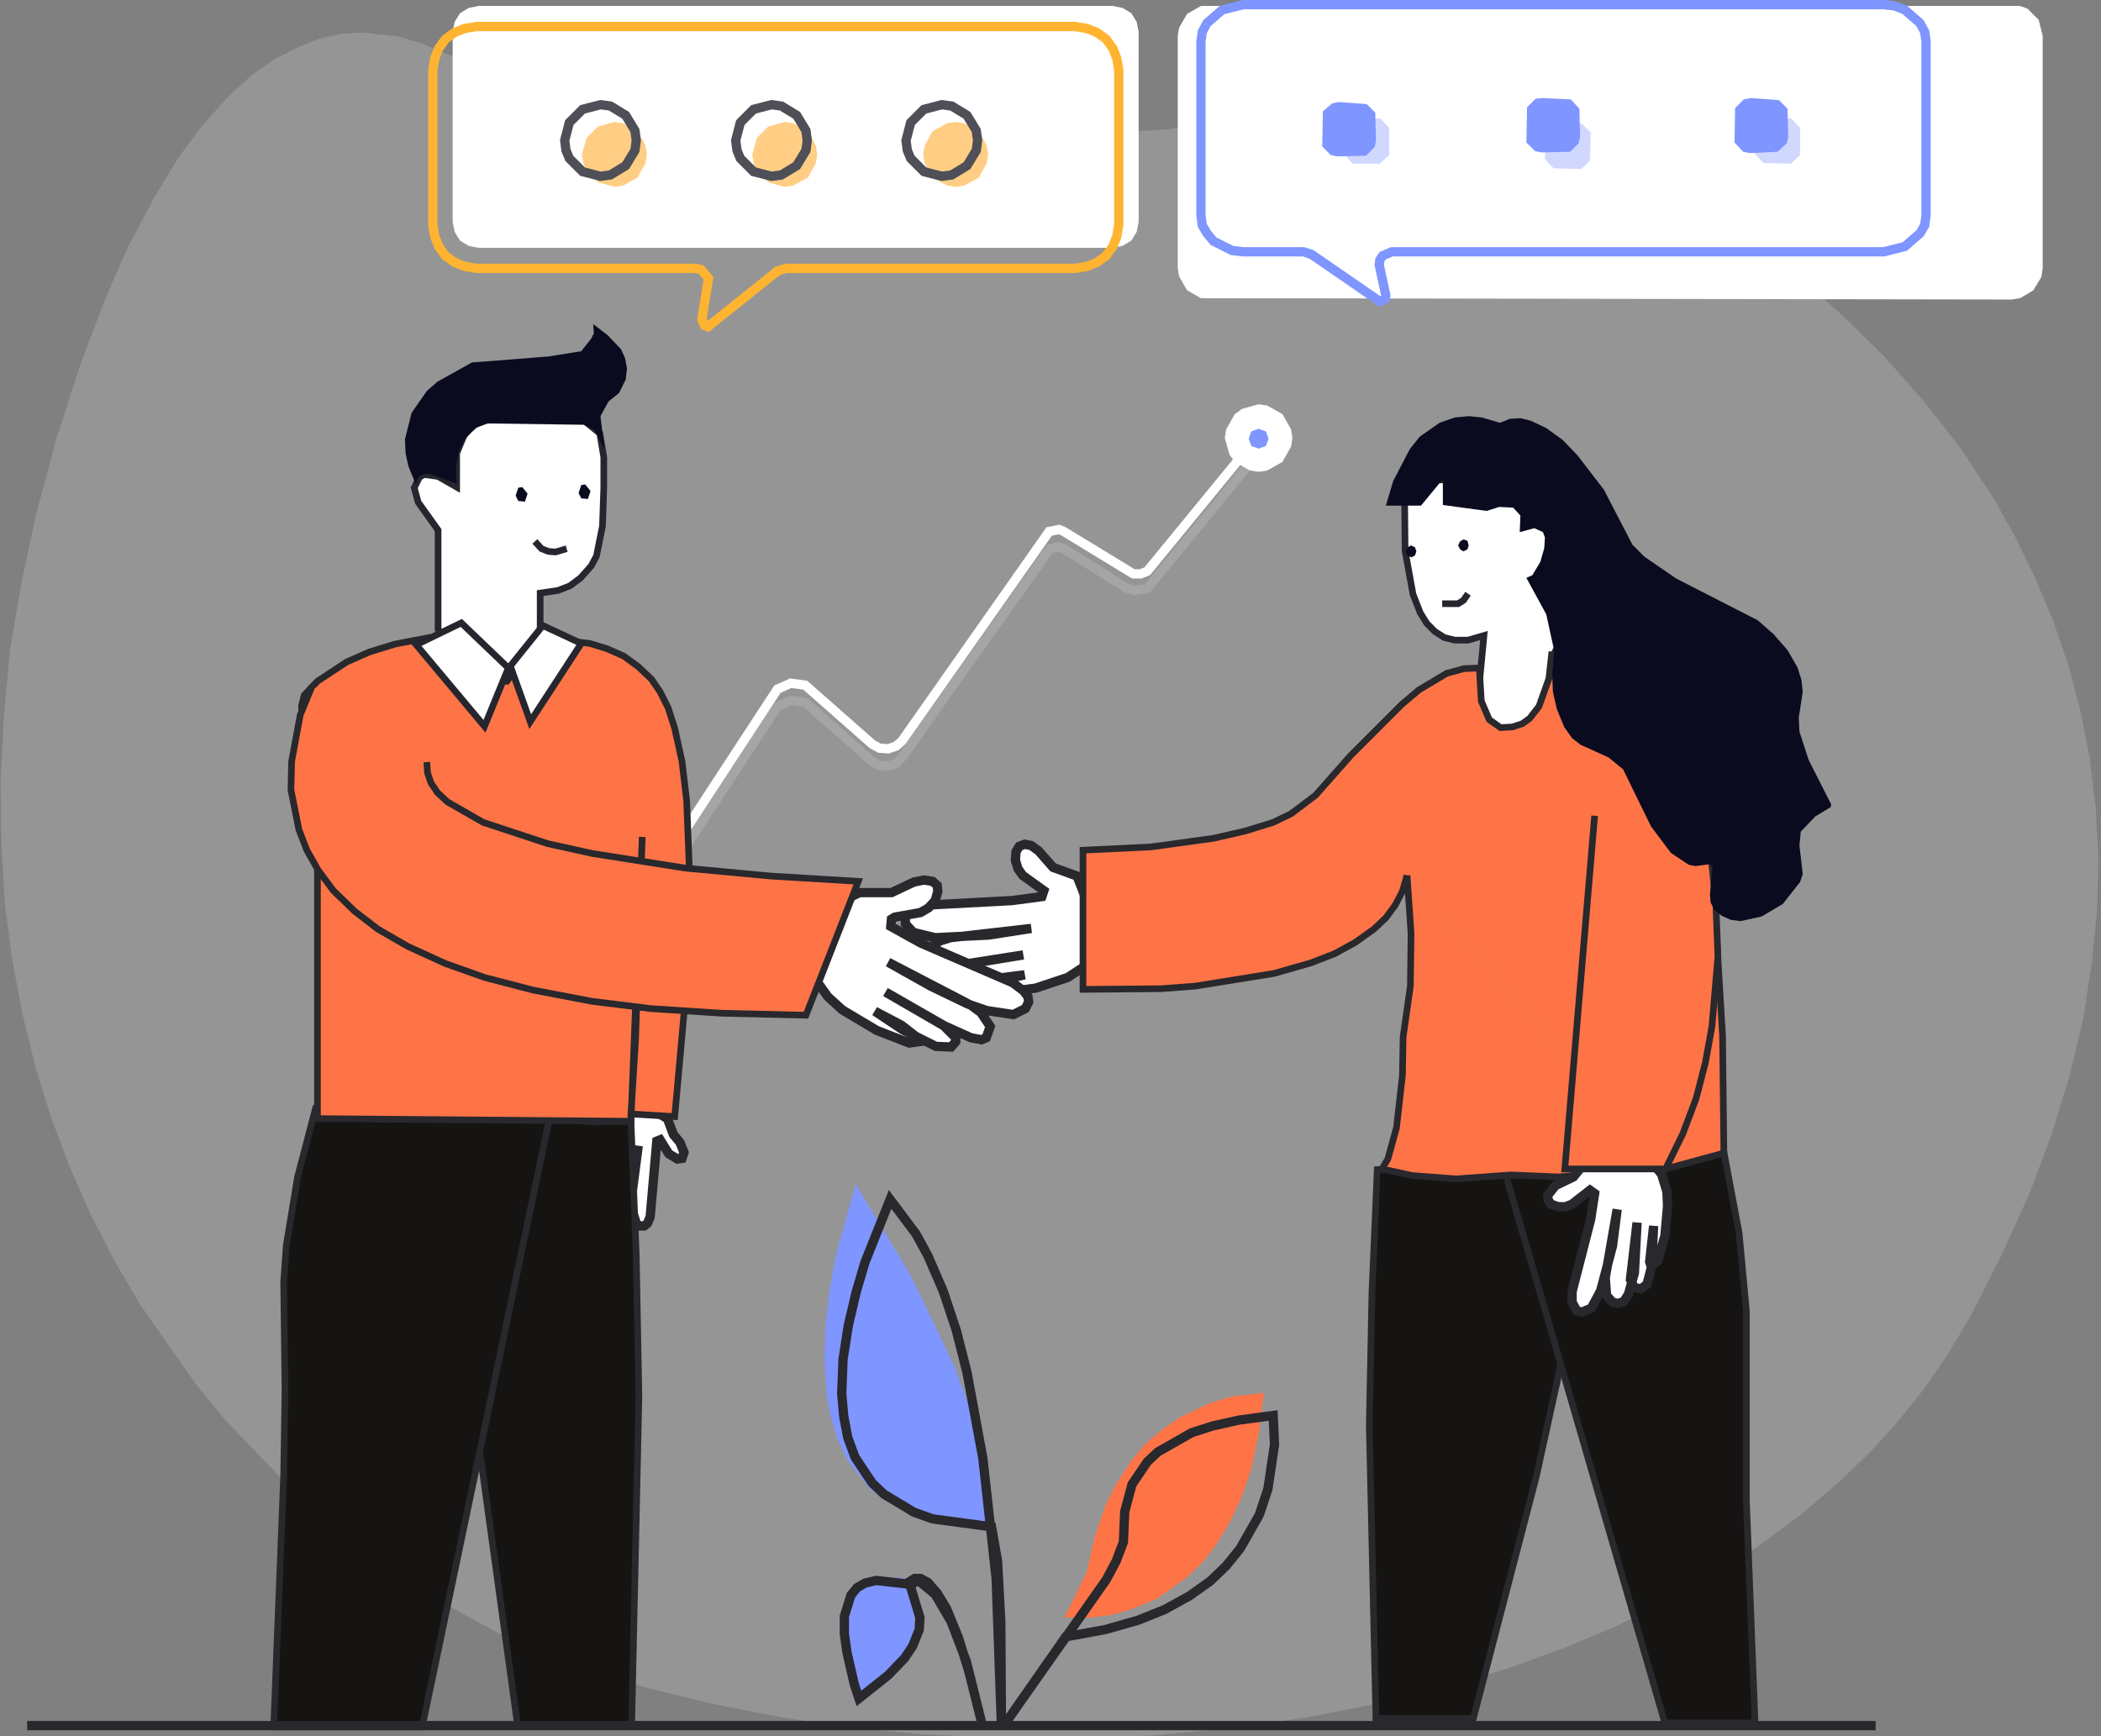 <?xml version="1.0" standalone="no"?><!DOCTYPE svg PUBLIC "-//W3C//DTD SVG 1.1//EN" "http://www.w3.org/Graphics/SVG/1.1/DTD/svg11.dtd"><svg height="262" node-id="1" sillyvg="true" template-height="262" template-width="317" version="1.1" viewBox="0 0 317 262" width="317" xmlns="http://www.w3.org/2000/svg" xmlns:xlink="http://www.w3.org/1999/xlink"><rect x="0" y="0" width="317" height="262" fill="#808080" stroke="none"/><defs node-id="70"><linearGradient gradientUnits="objectBoundingBox" id="a" node-id="5" spreadMethod="pad" x1="242.84" x2="276.24" y1="113.68" y2="141.39"><stop offset="0" stop-color="#ffffff"></stop><stop offset="0.66" stop-color="#7f95ff"></stop></linearGradient><linearGradient gradientUnits="objectBoundingBox" id="b" node-id="8" spreadMethod="pad" x1="243.17" x2="276.58" y1="111.11" y2="138.83"><stop offset="0" stop-color="#ffffff"></stop><stop offset="0.66" stop-color="#7f95ff"></stop></linearGradient><linearGradient gradientUnits="objectBoundingBox" id="c" node-id="9" spreadMethod="pad" x1="184.82" x2="195.06" y1="66.1" y2="66.1"><stop offset="0" stop-color="#ffffff"></stop><stop offset="0.66" stop-color="#ffffff"></stop></linearGradient></defs><g node-id="326"><path d="M 66.70 7.90 L 71.50 9.70 L 77.80 11.50 L 89.20 13.90 L 104.30 16.10 L 122.90 18.30 L 143.30 19.90 L 163.60 20.30 L 176.30 19.50 L 187.60 17.70 L 192.40 16.30 L 198.80 13.90 L 201.50 13.30 L 208.50 13.10 L 213.40 13.60 L 219.00 14.70 L 225.30 16.40 L 231.40 18.40 L 237.90 21.10 L 244.80 24.40 L 251.50 28.00 L 258.30 32.20 L 265.20 37.00 L 271.80 42.10 L 278.20 47.80 L 284.50 54.00 L 290.30 60.60 L 295.80 67.60 L 300.80 75.20 L 304.10 81.10 L 307.10 87.30 L 309.80 93.70 L 312.10 100.50 L 313.90 107.30 L 315.30 114.40 L 316.20 121.90 L 316.60 129.70 L 316.40 137.30 L 315.60 145.40 L 314.30 153.80 L 312.20 162.60 L 309.60 171.00 L 306.30 179.90 L 302.10 189.20 L 297.10 199.00 L 293.80 204.50 L 290.20 209.70 L 286.20 214.70 L 282.00 219.30 L 277.40 223.70 L 271.40 228.80 L 264.90 233.60 L 258.10 238.00 L 250.80 242.00 L 243.40 245.60 L 235.70 248.80 L 227.70 251.70 L 219.50 254.20 L 208.30 257.00 L 197.00 259.20 L 185.40 260.80 L 173.70 261.90 L 162.20 262.40 L 150.70 262.30 L 139.30 261.70 L 128.20 260.70 L 117.60 259.10 L 107.00 257.00 L 97.20 254.60 L 88.10 251.70 L 75.10 246.40 L 64.30 240.50 L 57.30 235.70 L 50.40 230.30 L 43.60 224.30 L 34.00 214.30 L 29.50 208.80 L 21.10 196.80 L 17.30 190.30 L 13.80 183.50 L 10.60 176.30 L 7.80 168.90 L 5.40 161.20 L 3.40 153.10 L 1.80 144.60 L 0.70 136.10 L 0.20 127.20 L 0.10 117.80 L 0.60 107.90 L 1.50 98.20 L 3.20 88.10 L 5.50 77.40 L 8.50 66.20 L 12.20 54.80 L 15.80 45.30 L 19.20 37.50 L 23.20 29.90 L 26.90 23.80 L 30.40 19.10 L 34.30 14.70 L 37.90 11.40 L 41.30 9.00 L 45.00 7.10 L 48.30 5.80 L 51.40 5.10 L 54.60 4.90 L 60.10 5.50 L 63.80 6.60 L 66.70 7.90 Z" fill="#dadada" fill-opacity="0.23" fill-rule="nonzero" group-id="1" node-id="93" stroke="none" target-height="257.5" target-width="316.5" target-x="0.1" target-y="4.9"></path></g><g node-id="327"><path d="M 78.00 166.70 L 117.30 106.60 L 119.30 105.70 L 121.50 106.00 L 131.60 114.90 L 132.70 115.50 L 134.00 115.60 L 135.20 115.20 L 136.10 114.30 L 158.40 82.80 L 159.80 82.50 L 160.50 82.80 L 169.90 88.70 L 171.00 89.10 L 173.10 88.80 L 189.00 69.40" fill="none" group-id="2" node-id="98" stroke="url(#a)" stroke-linecap="butt" stroke-opacity="0.15" stroke-width="1.4" target-height="97.3" target-width="111" target-x="78" target-y="69.4"></path></g><g node-id="328"><path d="M 78.00 164.10 L 117.30 104.00 L 119.30 103.10 L 121.50 103.40 L 131.60 112.30 L 132.70 112.90 L 134.00 113.00 L 135.20 112.60 L 136.10 111.80 L 158.30 80.20 L 159.80 79.90 L 160.50 80.20 L 171.00 86.60 L 172.10 86.60 L 173.10 86.20 L 189.00 66.80" fill="none" group-id="3" node-id="103" stroke="url(#b)" stroke-linecap="butt" stroke-width="1.4" target-height="97.3" target-width="111" target-x="78" target-y="66.8"></path></g><path d="M 195.00 66.10 L 194.80 67.40 L 193.50 69.70 L 191.20 71.00 L 189.90 71.20 L 188.60 71.00 L 186.30 69.70 L 185.50 68.60 L 184.80 66.10 L 185.00 64.80 L 186.30 62.50 L 187.40 61.70 L 189.90 61.00 L 191.20 61.20 L 193.50 62.50 L 194.80 64.80 L 195.00 66.10 Z" fill="url(#c)" fill-rule="nonzero" node-id="106" stroke="none" target-height="10.2" target-width="10.2" target-x="184.8" target-y="61"></path><path d="M 191.40 66.20 L 191.00 67.30 L 189.90 67.70 L 188.80 67.30 L 188.40 66.20 L 188.80 65.10 L 189.90 64.70 L 191.00 65.10 L 191.40 66.20 Z" fill="#7f95ff" fill-rule="nonzero" node-id="108" stroke="none" target-height="3" target-width="3" target-x="188.4" target-y="64.7"></path><g node-id="329"><path d="M 207.80 176.50 L 217.00 176.10 L 221.20 175.50 L 225.80 174.60 L 230.50 173.20 L 235.00 171.30 L 237.80 169.70 L 242.70 165.70 L 235.00 208.20 L 231.80 222.80 L 222.30 259.30 L 207.60 259.30 L 206.60 215.10 L 207.00 195.10 L 207.80 176.50 Z" fill="#161413" fill-rule="nonzero" group-id="4" node-id="114" stroke="#28282d" stroke-linecap="butt" stroke-width="1" target-height="93.6" target-width="36.1" target-x="206.6" target-y="165.7"></path></g><g node-id="330"><path d="M 227.20 177.30 L 237.00 177.50 L 241.20 177.30 L 250.10 175.80 L 254.00 174.50 L 256.30 173.30 L 258.10 171.80 L 259.40 170.10 L 262.40 186.10 L 263.50 197.90 L 263.50 226.50 L 264.80 260.00 L 251.20 260.00 Z" fill="#161413" fill-rule="nonzero" group-id="5" node-id="119" stroke="#28282d" stroke-linecap="butt" stroke-width="1" target-height="89.9" target-width="37.6" target-x="227.2" target-y="170.1"></path></g><g node-id="331"><path d="M 211.90 72.50 L 212.00 83.10 L 213.20 89.70 L 214.30 92.50 L 215.30 94.10 L 216.50 95.30 L 217.90 96.20 L 219.50 96.60 L 221.50 96.60 L 223.90 95.90 L 222.40 111.60 L 224.20 112.50 L 226.80 112.80 L 229.30 111.80 L 231.40 109.40 L 233.00 106.30 L 233.90 103.80 L 234.40 101.40 L 234.60 98.40 L 240.70 86.40 L 232.60 72.20 Z" fill="#ffffff" fill-rule="nonzero" group-id="6" node-id="124" stroke="#25262e" stroke-linecap="butt" stroke-width="1" target-height="40.6" target-width="28.8" target-x="211.9" target-y="72.2"></path></g><g node-id="332"><path d="M 217.60 91.10 L 220.00 91.10 L 220.80 90.60 L 221.50 89.60" fill="none" group-id="7" node-id="129" stroke="#25262e" stroke-linecap="butt" stroke-width="1" target-height="1.5" target-width="3.9" target-x="217.6" target-y="89.6"></path></g><g node-id="333"><path d="M 221.60 82.30 L 221.40 82.90 L 220.80 83.20 L 220.30 82.90 L 220.00 82.30 L 220.30 81.70 L 220.80 81.40 L 221.40 81.60 L 221.60 82.30 Z" fill="#0a0b1f" fill-rule="nonzero" group-id="8" node-id="134" stroke="none" target-height="1.8" target-width="1.6" target-x="220" target-y="81.4"></path></g><g node-id="334"><path d="M 213.70 83.20 L 213.50 83.80 L 213.00 84.10 L 212.40 83.90 L 212.10 83.20 L 212.40 82.60 L 212.90 82.30 L 213.50 82.60 L 213.70 83.20 Z" fill="#0a0b1f" fill-rule="nonzero" group-id="9" node-id="139" stroke="none" target-height="1.8" target-width="1.6" target-x="212.1" target-y="82.3"></path></g><g node-id="335"><path d="M 165.10 143.00 L 165.20 140.20 L 164.70 137.80 L 162.50 132.20 L 158.90 130.90 L 156.70 128.40 L 155.60 127.60 L 154.60 127.40 L 153.80 127.70 L 153.30 128.50 L 153.20 129.80 L 153.60 131.10 L 154.30 132.10 L 157.50 134.40 L 157.20 135.30 L 152.70 135.90 L 139.50 136.60 L 137.80 137.10 L 137.00 137.70 L 136.60 138.40 L 136.60 139.40 L 137.80 140.70 L 141.10 141.50 L 149.20 141.10 L 155.60 140.10 L 143.40 141.50 L 141.80 142.00 L 140.00 143.30 L 139.80 145.00 L 140.30 145.50 L 141.60 145.70 L 145.50 145.50 L 154.40 144.10 L 147.10 145.30 L 144.40 146.00 L 143.50 146.50 L 143.30 147.00 L 143.60 147.90 L 145.50 148.50 L 150.30 148.10 L 154.60 147.10 L 150.70 147.60 L 148.30 148.30 L 147.80 148.70 L 148.00 149.20 L 148.80 149.60 L 153.40 149.50 L 156.30 149.10 L 161.10 147.50 L 163.70 145.80 L 164.60 144.50 L 165.10 143.00 Z" fill="#ffffff" fill-rule="nonzero" group-id="10" node-id="144" stroke="#28282d" stroke-linecap="butt" stroke-width="1.4" target-height="22.2" target-width="28.6" target-x="136.6" target-y="127.4"></path></g><g node-id="336"><path d="M 251.30 176.40 L 260.10 174.00 L 259.90 156.30 L 258.70 136.30 L 256.90 122.60 L 255.60 116.60 L 253.40 109.40 L 250.60 104.10 L 248.90 102.40 L 244.60 100.00 L 238.80 98.90 L 234.10 98.80 L 233.70 102.40 L 232.20 106.60 L 230.80 108.40 L 229.70 109.20 L 228.20 109.70 L 226.40 109.80 L 224.70 108.60 L 223.50 105.80 L 223.20 100.80 L 220.90 100.90 L 218.30 101.60 L 214.10 104.10 L 211.50 106.30 L 203.80 114.00 L 198.50 120.00 L 194.80 122.80 L 192.10 124.10 L 187.90 125.40 L 183.10 126.50 L 173.70 127.80 L 163.40 128.30 L 163.40 149.30 L 175.20 149.20 L 180.40 148.80 L 192.20 146.90 L 197.80 145.30 L 201.40 143.90 L 204.50 142.20 L 207.30 140.20 L 209.10 138.50 L 210.50 136.60 L 211.60 134.50 L 212.30 132.10" fill="#ff7447" fill-rule="nonzero" group-id="11" node-id="149" stroke="#28282d" stroke-linecap="butt" stroke-width="1" target-height="77.6" target-width="96.7" target-x="163.4" target-y="98.8"></path></g><g node-id="338"><path d="M 251.30 176.40 L 235.10 177.60 L 228.00 177.30 L 219.70 177.90 L 213.10 177.40 L 208.50 176.40 L 209.40 174.90 L 210.70 170.20 L 211.60 162.30 L 211.70 156.50 L 212.80 148.80 L 212.90 140.90 L 212.30 132.10" fill="#ff7447" fill-rule="nonzero" group-id="13" node-id="156" stroke="#28282d" stroke-linecap="butt" stroke-width="1" target-height="45.8" target-width="42.8" target-x="208.5" target-y="132.1"></path></g><g node-id="339"><path d="M 248.80 175.40 L 244.80 174.50 L 239.60 174.90 L 237.40 177.60 L 234.70 178.90 L 233.50 180.40 L 233.60 181.10 L 234.00 181.70 L 235.10 182.10 L 236.20 182.10 L 237.20 181.70 L 239.90 179.60 L 240.60 180.10 L 240.00 184.00 L 237.20 194.90 L 237.20 196.50 L 237.90 197.80 L 238.70 198.00 L 240.10 197.40 L 241.50 194.80 L 243.30 188.00 L 244.00 182.50 L 242.20 192.80 L 242.40 195.50 L 243.30 196.50 L 244.10 196.70 L 245.00 196.40 L 245.70 195.30 L 246.60 192.10 L 247.00 184.50 L 246.00 193.10 L 246.60 194.30 L 247.60 194.50 L 248.50 193.80 L 249.20 191.10 L 249.50 185.00 L 248.90 190.40 L 249.10 191.00 L 250.10 190.30 L 251.20 186.50 L 251.60 182.00 L 251.50 179.80 L 250.70 177.20 L 249.90 176.20 L 248.80 175.40 Z" fill="#ffffff" fill-rule="nonzero" group-id="14" node-id="161" stroke="#28282d" stroke-linecap="butt" stroke-width="1.4" target-height="23.5" target-width="18.1" target-x="233.5" target-y="174.5"></path></g><g node-id="340"><path d="M 252.10 105.90 L 254.30 112.30 L 257.00 122.80 L 258.20 129.50 L 258.90 136.60 L 259.20 144.30 L 258.30 154.90 L 257.30 160.40 L 255.90 165.80 L 253.90 171.10 L 251.30 176.40 L 236.10 176.40 L 240.60 123.10" fill="#ff7447" fill-rule="nonzero" group-id="15" node-id="166" stroke="#28282d" stroke-linecap="butt" stroke-width="1" target-height="70.5" target-width="23.1" target-x="236.1" target-y="105.9"></path></g><g node-id="341"><path d="M 258.70 137.30 L 259.80 138.20 L 261.10 138.80 L 262.60 139.00 L 265.80 138.30 L 269.00 136.40 L 271.60 133.10 L 272.00 131.90 L 271.50 127.60 L 271.70 125.50 L 273.90 123.20 L 276.20 121.80 L 276.30 121.40 L 272.90 114.70 L 271.50 110.40 L 271.40 108.30 L 272.00 104.40 L 271.80 102.60 L 271.20 100.70 L 269.70 98.10 L 267.60 95.70 L 265.20 93.60 L 252.90 87.30 L 248.10 84.00 L 246.30 82.20 L 242.00 73.90 L 238.00 68.70 L 235.80 66.40 L 233.30 64.60 L 231.00 63.50 L 229.40 63.10 L 227.80 63.20 L 226.30 63.80 L 223.60 63.00 L 221.60 62.80 L 219.50 63.00 L 217.20 63.80 L 214.20 65.90 L 212.70 67.80 L 210.20 72.60 L 209.10 76.30 L 214.40 76.30 L 217.70 72.30 L 217.70 76.20 L 224.30 77.10 L 226.20 76.50 L 228.30 76.60 L 229.40 77.80 L 229.30 80.30 L 231.50 79.70 L 232.80 80.30 L 233.10 81.10 L 233.00 82.70 L 232.40 84.80 L 231.20 86.80 L 230.30 87.20 L 233.30 92.70 L 234.50 98.20 L 234.20 101.80 L 234.30 104.40 L 234.90 107.00 L 236.00 109.70 L 237.20 111.40 L 238.50 112.40 L 242.70 114.30 L 244.90 116.10 L 249.10 124.70 L 252.10 128.70 L 254.80 130.50 L 255.80 130.70 L 258.00 130.40 L 258.40 130.70 L 258.00 135.00 L 258.10 136.20 L 258.70 137.30 Z" fill="#0a0b1f" fill-rule="nonzero" group-id="16" node-id="171" stroke="none" target-height="76.2" target-width="67.2" target-x="209.1" target-y="62.8"></path></g><g node-id="342"><path d="M 94.60 166.70 L 96.50 166.90 L 98.30 167.40 L 100.70 168.80 L 101.60 171.20 L 102.60 172.40 L 103.20 173.90 L 102.90 174.80 L 102.20 174.90 L 100.90 174.10 L 99.60 172.00 L 99.10 172.20 L 98.10 183.60 L 97.70 184.60 L 97.20 185.00 L 96.50 185.00 L 96.00 184.60 L 95.40 182.70 L 95.40 178.60 L 96.30 172.90 L 95.30 180.60 L 94.60 182.30 L 94.10 182.80 L 93.30 182.70 L 92.70 182.10 L 92.50 180.80 L 92.80 177.50 L 93.90 173.50 L 92.90 179.20 L 92.50 180.20 L 92.10 180.40 L 91.20 180.10 L 91.00 179.70 L 91.30 176.60 L 92.20 173.20 L 91.40 177.10 L 91.20 177.40 L 90.90 177.30 L 90.60 175.30 L 91.20 171.30 L 92.60 168.00 L 93.50 167.10 L 94.60 166.70 Z" fill="#ffffff" fill-rule="nonzero" group-id="17" node-id="176" stroke="#28282d" stroke-linecap="butt" stroke-width="1.4" target-height="18.3" target-width="12.6" target-x="90.6" target-y="166.7"></path></g><g node-id="343"><path d="M 95.20 169.20 L 89.40 169.30 L 80.60 168.50 L 75.20 167.60 L 69.90 166.20 L 64.40 164.10 L 69.20 195.90 L 78.10 260.40 L 95.30 260.40 L 96.40 210.80 L 96.00 189.50 L 95.20 169.20 Z" fill="#161413" fill-rule="nonzero" group-id="18" node-id="181" stroke="#28282d" stroke-linecap="butt" stroke-width="1" target-height="96.3" target-width="32" target-x="64.4" target-y="164.1"></path></g><g node-id="344"><path d="M 83.20 167.30 L 63.00 168.00 L 53.80 167.90 L 47.60 167.30 L 44.90 177.60 L 43.20 187.90 L 42.80 193.50 L 43.00 209.70 L 42.80 222.70 L 41.30 260.60 L 63.70 260.60 Z" fill="#161413" fill-rule="nonzero" group-id="19" node-id="186" stroke="#28282d" stroke-linecap="butt" stroke-width="1" target-height="93.3" target-width="41.9" target-x="41.3" target-y="167.3"></path></g><g node-id="345"><path d="M 122.50 144.30 L 123.20 141.90 L 124.30 139.60 L 125.80 137.50 L 127.60 135.70 L 129.70 134.70 L 134.50 134.70 L 137.90 133.10 L 139.40 132.80 L 140.70 133.00 L 141.40 133.60 L 141.50 134.50 L 141.10 135.90 L 140.10 137.00 L 138.90 137.70 L 135.00 138.40 L 134.50 138.70 L 134.40 139.80 L 138.90 142.30 L 152.80 148.30 L 154.40 149.50 L 155.10 150.40 L 155.20 151.20 L 154.70 152.20 L 152.90 153.10 L 148.90 152.50 L 146.00 151.50 L 140.40 148.80 L 134.00 145.20 L 146.50 151.70 L 148.00 152.80 L 149.40 154.90 L 148.80 156.60 L 148.10 156.90 L 146.50 156.60 L 142.50 154.80 L 133.60 149.70 L 142.40 154.80 L 144.20 156.60 L 144.20 157.20 L 143.50 158.00 L 141.20 157.90 L 136.20 155.40 L 132.00 152.60 L 136.00 154.70 L 138.20 156.40 L 138.60 157.20 L 137.20 157.40 L 132.30 155.50 L 127.10 152.40 L 124.90 150.40 L 122.90 147.60 L 122.40 146.00 L 122.50 144.30 Z" fill="#ffffff" fill-rule="nonzero" group-id="20" node-id="191" stroke="#28282d" stroke-linecap="butt" stroke-width="1.4" target-height="25.2" target-width="32.8" target-x="122.4" target-y="132.8"></path></g><g node-id="346"><path d="M 83.60 96.90 L 86.40 96.80 L 89.00 97.10 L 91.60 97.90 L 94.10 99.00 L 96.30 100.60 L 98.30 102.50 L 99.60 104.40 L 100.80 106.80 L 101.80 109.90 L 102.90 114.90 L 103.60 120.80 L 104.10 133.50 L 103.80 146.30 L 101.80 168.50 L 95.20 168.10 L 95.90 156.80 L 96.90 126.30 L 95.20 169.20 L 47.90 168.80 L 47.90 121.10 L 45.70 111.60 L 45.50 106.50 L 45.90 104.90 L 47.90 102.80 L 52.30 99.90 L 55.70 98.40 L 59.60 97.20 L 64.80 96.20 L 72.80 100.00 Z" fill="#ff7447" fill-rule="nonzero" group-id="21" node-id="196" stroke="#28282d" stroke-linecap="butt" stroke-width="1" target-height="73" target-width="58.6" target-x="45.5" target-y="96.2"></path></g><g node-id="347"><path d="M 47.10 103.50 L 45.30 107.90 L 44.00 114.90 L 43.90 119.20 L 45.10 125.20 L 46.30 128.30 L 48.00 131.30 L 50.30 134.40 L 53.50 137.50 L 57.00 140.20 L 61.50 142.80 L 67.20 145.40 L 73.10 147.50 L 80.40 149.40 L 89.30 151.10 L 98.20 152.20 L 108.90 152.90 L 121.60 153.20 L 129.50 133.00 L 116.30 132.20 L 103.40 131.00 L 89.40 128.80 L 82.60 127.30 L 72.90 124.10 L 67.50 121.00 L 66.00 119.60 L 65.00 118.10 L 64.50 116.60 L 64.40 115.00" fill="#ff7447" fill-rule="nonzero" group-id="22" node-id="201" stroke="#28282d" stroke-linecap="butt" stroke-width="1" target-height="49.7" target-width="85.6" target-x="43.9" target-y="103.5"></path></g><g node-id="348"><path d="M 76.40 62.80 L 73.60 63.10 L 72.00 63.80 L 70.10 65.50 L 68.90 68.40 L 68.90 73.50 L 66.10 71.90 L 64.00 71.60 L 63.30 72.00 L 62.50 73.60 L 63.10 75.80 L 66.10 80.00 L 66.10 95.00 L 73.30 102.80 L 76.50 102.80 L 81.50 95.60 L 81.50 89.50 L 84.20 89.10 L 86.00 88.40 L 87.60 87.20 L 89.20 85.40 L 90.00 83.90 L 90.90 79.40 L 91.10 73.60 L 91.10 69.00 L 90.50 65.40 L 87.80 63.20 L 83.70 61.20 L 81.30 60.90 L 79.80 61.10 L 78.10 61.70 L 76.40 62.80 Z" fill="#ffffff" fill-rule="nonzero" group-id="23" node-id="206" stroke="#25262e" stroke-linecap="butt" stroke-width="1" target-height="41.9" target-width="28.6" target-x="62.5" target-y="60.9"></path></g><g node-id="349"><path d="M 68.90 73.00 L 64.80 71.50 L 63.80 71.60 L 63.10 72.00 L 62.70 73.00 L 61.60 70.30 L 61.20 68.40 L 61.10 66.30 L 62.10 62.30 L 64.40 59.00 L 66.00 57.60 L 71.20 54.70 L 82.70 53.80 L 87.70 53.00 L 89.20 51.10 L 89.60 50.30 L 89.50 48.90 L 91.70 50.60 L 93.70 52.70 L 94.30 54.00 L 94.60 55.60 L 94.40 57.30 L 93.40 59.30 L 91.80 60.60 L 90.60 62.80 L 91.20 67.80 L 89.70 64.90 L 88.10 64.10 L 73.60 63.90 L 71.70 64.60 L 69.90 66.60 L 69.20 68.20 L 68.80 70.20 L 68.90 73.00 Z" fill="#0a0b1f" fill-rule="nonzero" group-id="24" node-id="211" stroke="none" target-height="24.1" target-width="33.5" target-x="61.1" target-y="48.9"></path></g><path d="M 87.70 97.10 L 81.90 94.40 L 77.00 100.50 L 80.00 108.90 L 87.70 97.10 Z" fill="#ffffff" fill-rule="nonzero" node-id="214" stroke="#25262e" stroke-linecap="butt" stroke-width="1" target-height="14.5" target-width="10.7" target-x="77" target-y="94.4"></path><path d="M 62.80 97.30 L 69.60 94.00 L 76.70 100.80 L 73.10 109.60 L 62.80 97.30 Z" fill="#ffffff" fill-rule="nonzero" node-id="216" stroke="#25262e" stroke-linecap="butt" stroke-width="1" target-height="15.6" target-width="13.9" target-x="62.8" target-y="94"></path><g node-id="350"><path d="M 85.50 82.80 L 83.80 83.30 L 82.70 83.20 L 81.70 82.80 L 80.70 81.70" fill="none" group-id="25" node-id="220" stroke="#25262e" stroke-linecap="butt" stroke-width="1" target-height="1.6" target-width="4.8" target-x="80.7" target-y="81.7"></path></g><g node-id="351"><path d="M 79.60 74.50 L 79.20 75.70 L 78.20 75.60 L 77.80 74.80 L 78.20 73.60 L 78.80 73.50 L 79.60 74.50 Z" fill="#0a0b1f" fill-rule="nonzero" group-id="26" node-id="225" stroke="none" target-height="2.2" target-width="1.8" target-x="77.8" target-y="73.5"></path></g><g node-id="352"><path d="M 89.10 74.10 L 88.70 75.30 L 87.70 75.20 L 87.30 74.40 L 87.70 73.20 L 88.30 73.10 L 89.10 74.10 Z" fill="#0a0b1f" fill-rule="nonzero" group-id="27" node-id="230" stroke="none" target-height="2.2" target-width="1.8" target-x="87.3" target-y="73.1"></path></g><g node-id="353"><path d="M 303.50 45.20 L 181.20 45.00 L 179.10 43.80 L 177.90 41.70 L 177.70 40.50 L 177.70 5.40 L 177.90 4.20 L 179.10 2.10 L 181.20 0.90 L 304.80 0.90 L 305.90 1.30 L 307.60 3.00 L 308.20 5.40 L 308.20 40.50 L 308.00 41.80 L 306.80 43.80 L 304.80 45.00 L 303.50 45.20 Z" fill="#ffffff" fill-rule="nonzero" group-id="28" node-id="235" stroke="none" target-height="44.3" target-width="130.5" target-x="177.7" target-y="0.9"></path></g><g node-id="354"><path d="M 187.60 38.00 L 196.70 38.00 L 197.90 38.40 L 208.20 45.50 L 209.00 45.10 L 209.10 44.60 L 208.10 40.00 L 208.20 39.20 L 208.60 38.60 L 210.00 38.00 L 284.20 38.00 L 287.40 37.20 L 289.70 35.20 L 290.40 34.00 L 290.60 32.50 L 290.60 6.30 L 290.40 4.80 L 289.70 3.50 L 287.40 1.50 L 285.90 0.90 L 284.20 0.70 L 187.60 0.70 L 184.40 1.50 L 182.10 3.50 L 181.40 4.80 L 181.20 6.30 L 181.20 32.50 L 181.40 34.00 L 182.10 35.20 L 183.10 36.40 L 185.90 37.80 L 187.60 38.00 Z" fill="none" group-id="29" node-id="240" stroke="#7f95ff" stroke-linecap="butt" stroke-width="1.4" target-height="44.8" target-width="109.4" target-x="181.2" target-y="0.7"></path></g><g node-id="355"><path d="M 205.20 17.70 L 208.30 17.90 L 209.60 19.30 L 209.60 23.40 L 208.20 24.70 L 204.10 24.70 L 202.80 23.30 L 202.80 19.10 L 204.20 17.90 L 205.20 17.70 Z" fill="#7f95ff" fill-opacity="0.37" fill-rule="nonzero" group-id="30" node-id="245" stroke="none" target-height="7" target-width="6.8" target-x="202.8" target-y="17.7"></path></g><g node-id="356"><path d="M 202.00 15.40 L 206.20 15.70 L 207.50 17.00 L 207.60 21.30 L 207.40 22.20 L 206.10 23.50 L 201.80 23.60 L 200.80 23.40 L 199.50 22.10 L 199.60 16.80 L 201.00 15.60 L 202.00 15.40 Z" fill="#7f95ff" fill-rule="nonzero" group-id="31" node-id="250" stroke="none" target-height="8.2" target-width="8.1" target-x="199.5" target-y="15.4"></path></g><g node-id="357"><path d="M 235.60 18.40 L 238.70 18.70 L 240.00 20.00 L 239.90 24.20 L 238.60 25.50 L 234.40 25.40 L 233.10 24.00 L 233.20 19.90 L 234.60 18.60 L 235.60 18.40 Z" fill="#7f95ff" fill-opacity="0.37" fill-rule="nonzero" group-id="32" node-id="255" stroke="none" target-height="7.1" target-width="6.9" target-x="233.1" target-y="18.4"></path></g><g node-id="358"><path d="M 232.70 14.80 L 237.00 15.00 L 238.30 16.40 L 238.40 20.60 L 238.20 21.60 L 236.90 22.90 L 232.60 23.00 L 231.60 22.80 L 230.30 21.50 L 230.40 16.20 L 231.70 14.90 L 232.70 14.80 Z" fill="#7f95ff" fill-rule="nonzero" group-id="33" node-id="260" stroke="none" target-height="8.2" target-width="8.1" target-x="230.3" target-y="14.8"></path></g><g node-id="359"><path d="M 267.20 17.70 L 270.30 17.90 L 271.60 19.30 L 271.60 23.40 L 270.20 24.70 L 266.10 24.60 L 264.80 23.30 L 264.80 19.10 L 266.20 17.80 L 267.20 17.70 Z" fill="#7f95ff" fill-opacity="0.37" fill-rule="nonzero" group-id="34" node-id="265" stroke="none" target-height="7" target-width="6.8" target-x="264.8" target-y="17.7"></path></g><g node-id="360"><path d="M 264.10 14.80 L 268.40 15.10 L 269.70 16.40 L 269.80 20.70 L 269.60 21.60 L 268.20 22.90 L 264.00 23.10 L 263.00 22.90 L 261.70 21.50 L 261.80 16.30 L 263.10 15.00 L 264.10 14.80 Z" fill="#7f95ff" fill-rule="nonzero" group-id="35" node-id="270" stroke="none" target-height="8.3" target-width="8.1" target-x="261.7" target-y="14.8"></path></g><path d="M 72.20 0.90 L 167.90 0.90 L 169.40 1.20 L 170.70 2.00 L 171.50 3.30 L 171.80 4.80 L 171.80 33.50 L 171.50 35.00 L 170.70 36.30 L 169.40 37.10 L 167.90 37.40 L 72.20 37.40 L 70.70 37.10 L 69.40 36.30 L 68.60 35.00 L 68.30 33.50 L 68.30 4.80 L 68.60 3.30 L 69.40 2.00 L 70.70 1.20 L 72.20 0.90 Z" fill="#ffffff" fill-rule="nonzero" node-id="273" stroke="none" target-height="36.5" target-width="103.5" target-x="68.3" target-y="0.9"></path><g node-id="361"><path d="M 162.20 40.50 L 118.60 40.50 L 117.30 40.90 L 106.80 49.30 L 106.30 49.10 L 105.90 48.20 L 106.90 42.00 L 105.80 40.70 L 105.00 40.50 L 71.90 40.50 L 70.10 40.20 L 68.60 39.60 L 67.20 38.60 L 66.20 37.20 L 65.60 35.70 L 65.30 33.90 L 65.30 10.60 L 65.60 8.80 L 66.20 7.30 L 67.20 5.90 L 68.60 4.90 L 70.10 4.30 L 71.90 4.00 L 162.20 4.00 L 164.00 4.30 L 165.50 4.90 L 166.90 5.90 L 167.90 7.30 L 168.50 8.80 L 168.80 10.60 L 168.80 33.90 L 168.50 35.70 L 167.90 37.20 L 166.90 38.60 L 165.50 39.60 L 164.00 40.20 L 162.20 40.50 Z" fill="none" group-id="36" node-id="277" stroke="#ffb431" stroke-linecap="butt" stroke-width="1.4" target-height="45.3" target-width="103.5" target-x="65.3" target-y="4"></path></g><path d="M 97.60 23.30 L 97.40 24.60 L 96.20 26.80 L 94.00 28.00 L 92.70 28.20 L 90.20 27.50 L 88.50 25.80 L 88.00 24.60 L 87.80 23.30 L 88.50 20.80 L 90.20 19.10 L 92.70 18.40 L 94.00 18.60 L 96.20 19.80 L 97.40 22.00 L 97.60 23.30 Z" fill="#ffce84" fill-rule="nonzero" node-id="280" stroke="none" target-height="9.8" target-width="9.8" target-x="87.8" target-y="18.4"></path><path d="M 96.00 21.20 L 95.80 22.70 L 94.40 25.00 L 92.10 26.40 L 90.60 26.60 L 87.90 25.90 L 85.90 23.90 L 85.40 22.70 L 85.20 21.20 L 85.90 18.50 L 87.90 16.50 L 90.60 15.80 L 92.10 16.00 L 94.40 17.40 L 95.80 19.70 L 96.00 21.20 Z" fill="none" node-id="282" stroke="#4e4f57" stroke-linecap="butt" stroke-width="1.4" target-height="10.8" target-width="10.8" target-x="85.2" target-y="15.8"></path><path d="M 123.30 23.30 L 123.10 24.60 L 121.90 26.80 L 119.70 28.00 L 118.40 28.20 L 115.90 27.50 L 114.20 25.80 L 113.70 24.60 L 113.50 23.30 L 114.20 20.80 L 115.90 19.10 L 118.40 18.40 L 119.70 18.60 L 121.90 19.80 L 123.10 22.00 L 123.30 23.30 Z" fill="#ffce84" fill-rule="nonzero" node-id="284" stroke="none" target-height="9.8" target-width="9.8" target-x="113.5" target-y="18.4"></path><path d="M 121.80 21.20 L 121.60 22.70 L 120.20 25.00 L 117.90 26.40 L 116.40 26.60 L 113.70 25.90 L 111.70 23.90 L 111.20 22.70 L 111.00 21.20 L 111.70 18.50 L 113.70 16.50 L 116.40 15.80 L 117.90 16.00 L 120.20 17.40 L 121.60 19.70 L 121.80 21.20 Z" fill="none" node-id="286" stroke="#4e4f57" stroke-linecap="butt" stroke-width="1.4" target-height="10.8" target-width="10.8" target-x="111" target-y="15.8"></path><path d="M 149.10 23.30 L 148.90 24.60 L 147.70 26.80 L 145.50 28.00 L 144.20 28.20 L 142.90 28.00 L 140.70 26.80 L 139.50 24.60 L 139.30 23.30 L 139.50 22.00 L 140.70 19.80 L 142.90 18.60 L 144.20 18.40 L 145.50 18.60 L 147.70 19.80 L 148.90 22.00 L 149.10 23.30 Z" fill="#ffce84" fill-rule="nonzero" node-id="288" stroke="none" target-height="9.8" target-width="9.8" target-x="139.3" target-y="18.4"></path><path d="M 147.50 21.20 L 147.30 22.70 L 145.90 25.00 L 143.60 26.40 L 142.10 26.60 L 139.40 25.90 L 137.40 23.90 L 136.90 22.70 L 136.70 21.20 L 137.40 18.50 L 139.40 16.50 L 142.10 15.80 L 143.60 16.00 L 145.90 17.40 L 147.30 19.70 L 147.50 21.20 Z" fill="none" node-id="290" stroke="#4e4f57" stroke-linecap="butt" stroke-width="1.4" target-height="10.8" target-width="10.8" target-x="136.7" target-y="15.8"></path><g node-id="362"><path d="M 283.00 260.40 L 4.10 260.40" fill="none" group-id="37" node-id="294" stroke="#28282d" stroke-linecap="butt" stroke-width="1.4" target-height="0" target-width="278.9" target-x="4.1" target-y="260.4"></path></g><g node-id="363"><path d="M 129.10 178.70 L 126.20 189.10 L 125.30 193.90 L 124.60 199.30 L 124.40 204.80 L 124.70 210.40 L 125.40 214.00 L 126.40 217.30 L 127.90 220.40 L 131.00 224.40 L 133.00 226.10 L 135.50 227.60 L 138.00 228.60 L 141.00 229.40 L 144.60 229.90 L 148.80 230.00 L 149.10 228.20 L 148.80 222.50 L 148.10 218.50 L 146.40 212.70 L 144.10 206.40 L 137.50 192.60 L 129.10 178.70 Z" fill="#7f95ff" fill-rule="nonzero" group-id="38" node-id="299" stroke="none" target-height="51.3" target-width="24.7" target-x="124.4" target-y="178.7"></path></g><g node-id="364"><path d="M 136.40 238.10 L 133.50 238.10 L 130.60 239.00 L 128.60 240.90 L 127.90 242.10 L 127.30 246.40 L 127.50 248.80 L 129.60 256.30 L 133.70 254.00 L 135.20 252.60 L 137.30 249.20 L 138.00 245.40 L 137.90 243.40 L 136.40 238.10 Z" fill="#7f95ff" fill-rule="nonzero" group-id="39" node-id="304" stroke="none" target-height="18.2" target-width="10.7" target-x="127.3" target-y="238.1"></path></g><g node-id="365"><path d="M 160.60 244.10 L 164.70 244.10 L 167.70 243.70 L 170.80 242.80 L 174.50 241.30 L 179.10 238.00 L 181.50 235.70 L 183.50 233.10 L 185.50 229.80 L 187.40 225.80 L 188.80 221.60 L 189.90 216.40 L 190.70 210.20 L 186.00 210.70 L 182.60 211.70 L 178.00 213.90 L 175.40 215.70 L 173.00 217.70 L 170.70 220.40 L 168.50 223.80 L 166.70 227.40 L 165.20 231.90 L 163.90 237.40 Z" fill="#ff7447" fill-rule="nonzero" group-id="40" node-id="309" stroke="none" target-height="33.9" target-width="30.1" target-x="160.6" target-y="210.2"></path></g><g node-id="366"><path d="M 151.10 260.50 L 150.30 238.20 L 148.30 220.10 L 145.90 207.10 L 144.30 200.80 L 142.30 194.80 L 140.00 189.50 L 138.20 186.20 L 134.30 181.00 L 130.50 190.50 L 129.20 194.90 L 128.00 200.00 L 127.20 205.10 L 127.00 210.30 L 127.30 213.70 L 127.90 216.90 L 129.00 219.90 L 131.60 223.80 L 133.40 225.50 L 137.90 228.20 L 140.70 229.20 L 149.60 230.40 L 150.50 235.50 L 151.00 244.60 L 151.10 260.50 Z" fill="none" group-id="41" node-id="314" stroke="#28282d" stroke-linecap="butt" stroke-width="1.4" target-height="79.5" target-width="24.1" target-x="127" target-y="181"></path></g><g node-id="367"><path d="M 148.20 260.30 L 145.80 250.70 L 143.50 244.70 L 141.10 240.60 L 138.80 238.70 L 137.90 238.70 L 137.40 239.50 L 138.80 244.10 L 138.70 245.90 L 137.70 248.40 L 136.50 250.20 L 134.00 252.80 L 129.60 256.30 L 128.90 254.20 L 127.80 249.40 L 127.40 246.60 L 127.40 243.90 L 128.40 240.70 L 129.30 239.60 L 130.50 238.90 L 132.20 238.50 L 136.70 239.00 L 138.00 238.20 L 138.90 238.20 L 140.00 238.80 L 141.40 240.40 L 142.80 242.70 L 144.60 247.10 L 146.20 252.30 L 148.20 260.30 Z" fill="none" group-id="42" node-id="319" stroke="#28282d" stroke-linecap="butt" stroke-width="1.4" target-height="22.1" target-width="20.8" target-x="127.4" target-y="238.2"></path></g><path d="M 151.30 260.60 L 166.90 238.40 L 168.40 235.60 L 169.50 232.70 L 169.70 228.10 L 170.80 224.00 L 173.10 220.60 L 174.70 219.10 L 179.80 216.20 L 182.90 215.20 L 186.90 214.30 L 192.10 213.60 L 192.30 218.00 L 191.30 224.70 L 190.00 228.60 L 187.10 233.70 L 185.00 236.30 L 182.60 238.60 L 179.50 240.80 L 175.70 242.90 L 171.70 244.50 L 166.80 245.90 L 160.80 247.00 L 151.30 260.60 Z" fill="none" group-id="43" node-id="324" stroke="#28282d" stroke-linecap="butt" stroke-width="1.4" target-height="47" target-width="41" target-x="151.3" target-y="213.6"></path></svg>